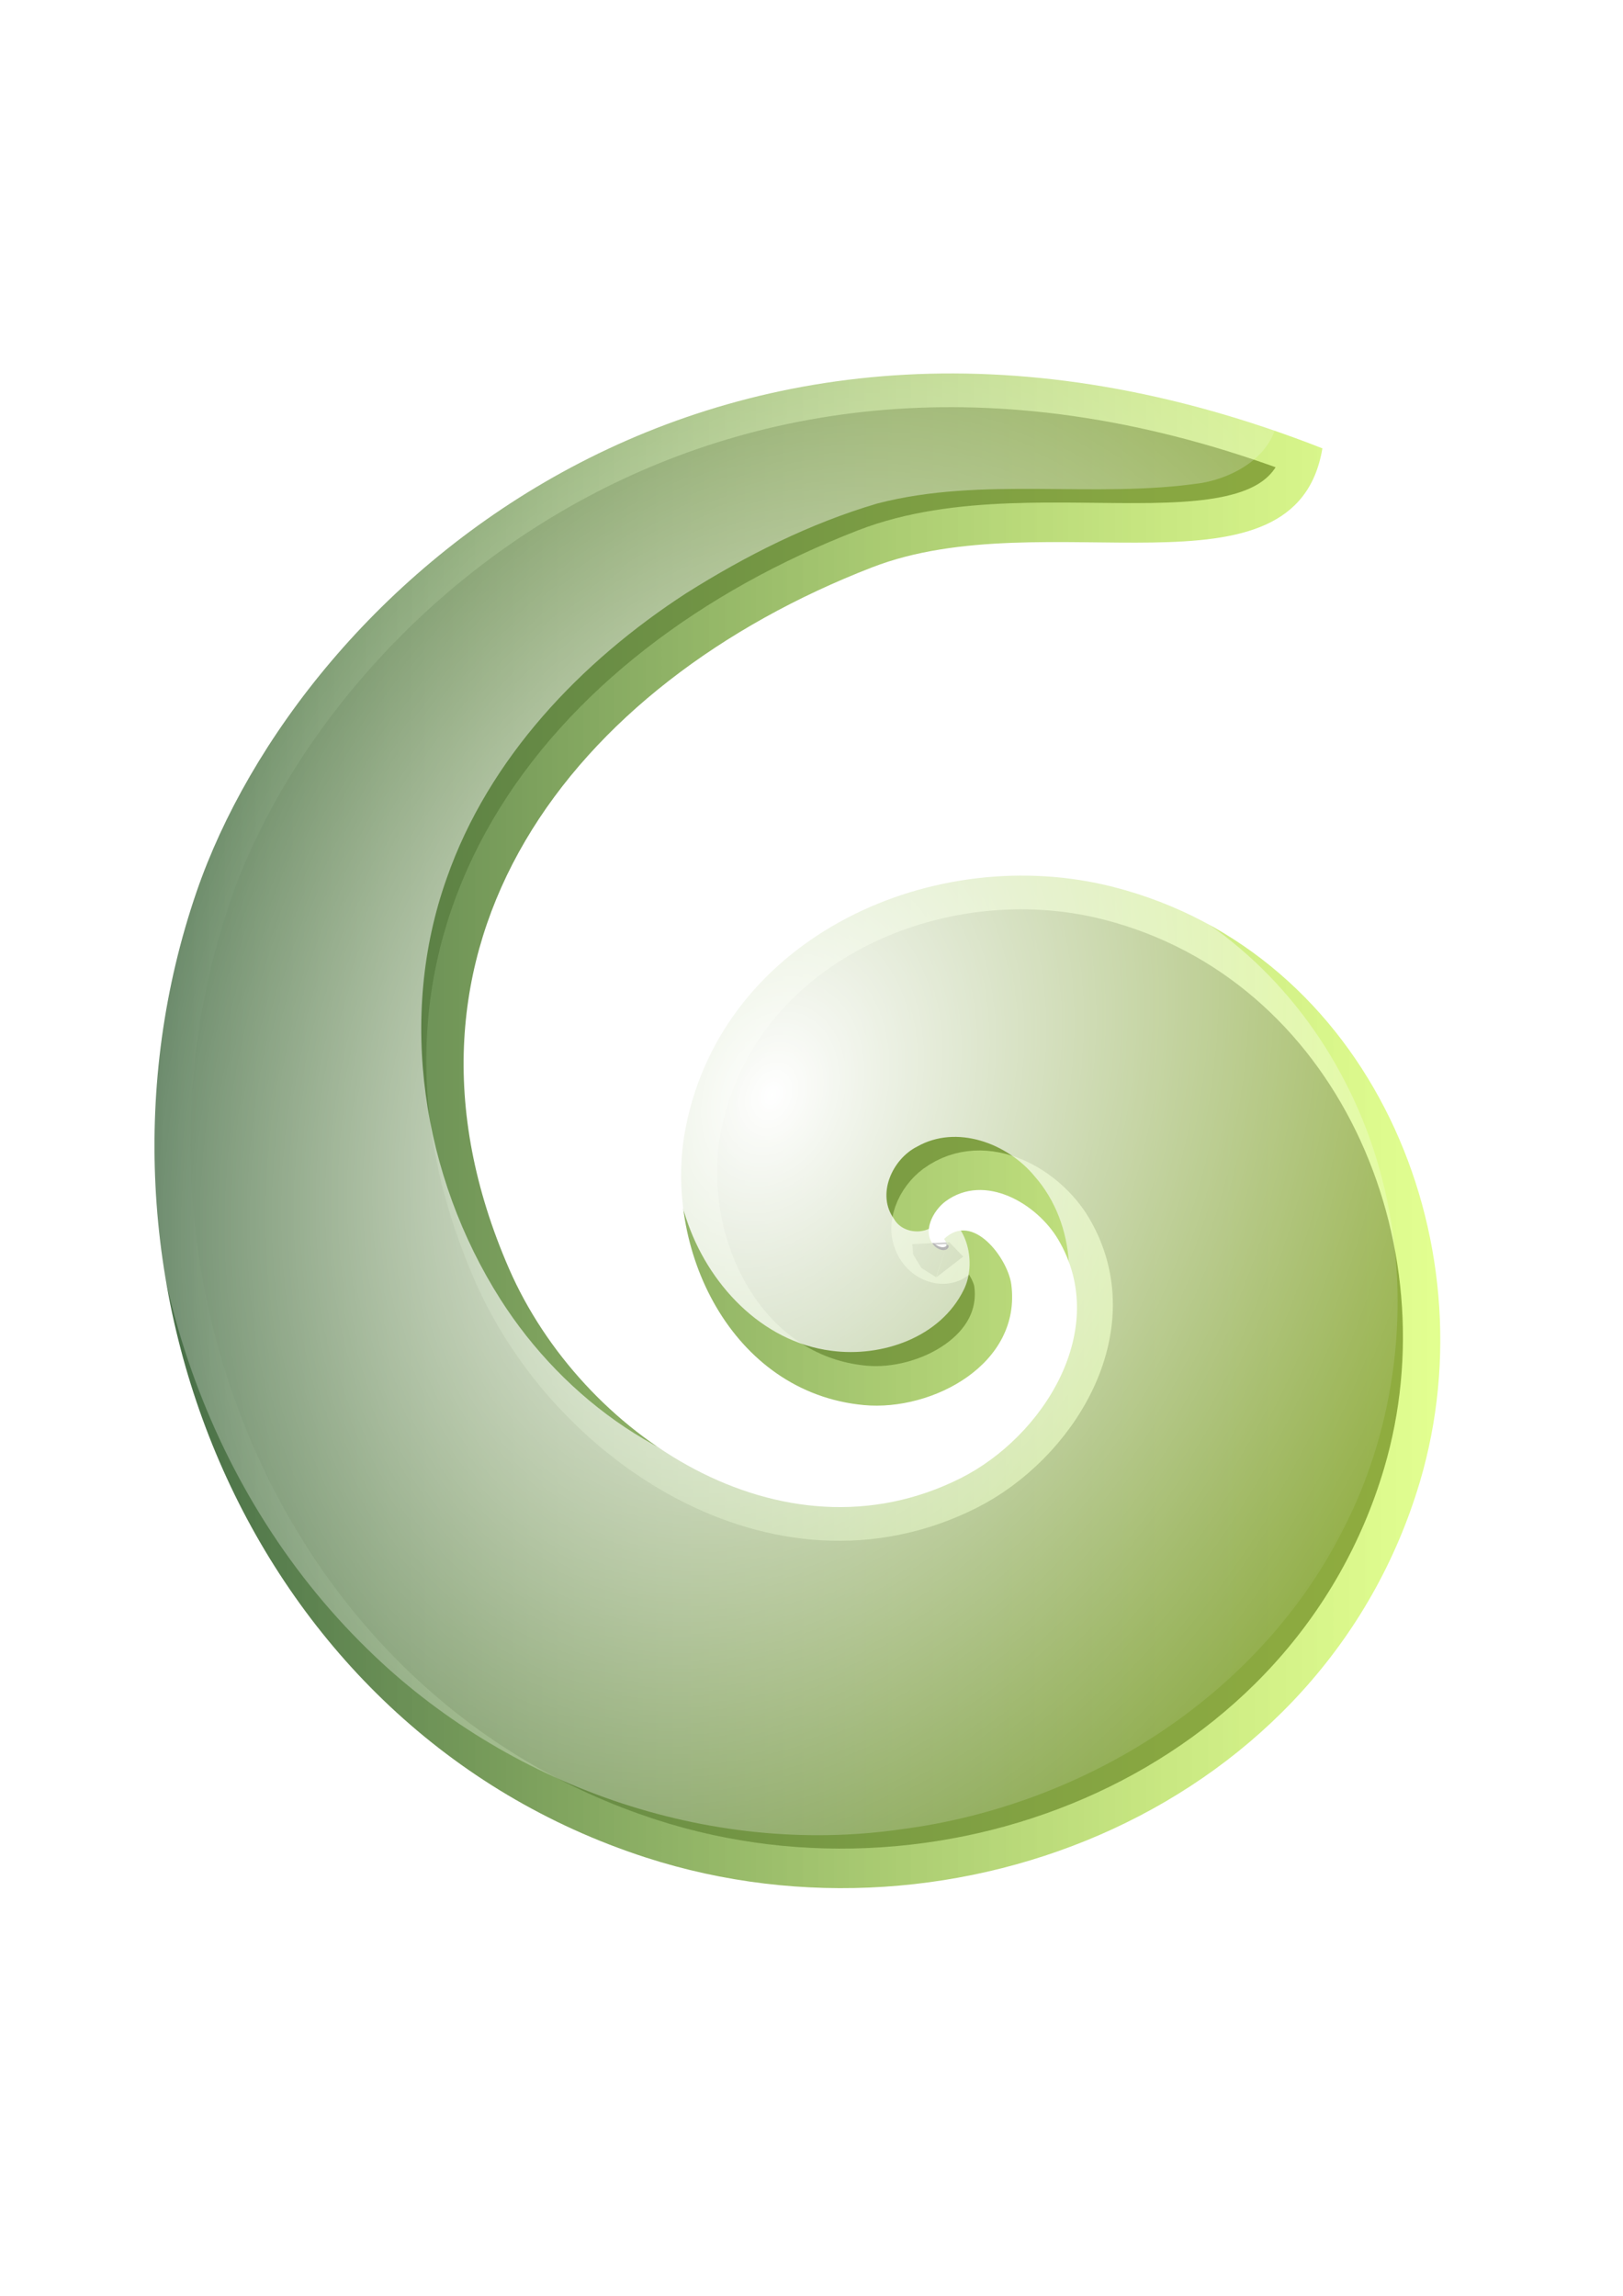 <?xml version="1.0" encoding="UTF-8" standalone="no"?>
<!-- Created with Inkscape (http://www.inkscape.org/) -->
<svg
   xmlns:dc="http://purl.org/dc/elements/1.1/"
   xmlns:cc="http://creativecommons.org/ns#"
   xmlns:rdf="http://www.w3.org/1999/02/22-rdf-syntax-ns#"
   xmlns:svg="http://www.w3.org/2000/svg"
   xmlns="http://www.w3.org/2000/svg"
   xmlns:xlink="http://www.w3.org/1999/xlink"
   xmlns:sodipodi="http://sodipodi.sourceforge.net/DTD/sodipodi-0.dtd"
   xmlns:inkscape="http://www.inkscape.org/namespaces/inkscape"
   width="744.094"
   height="1052.362"
   id="svg2"
   sodipodi:version="0.32"
   inkscape:version="0.46"
   sodipodi:docname="drawing2.svg"
   inkscape:output_extension="org.inkscape.output.svg.inkscape">
  <defs
     id="defs4">
    <linearGradient
       id="linearGradient3883">
      <stop
         id="stop3885"
         offset="0"
         style="stop-color:#ffffff;stop-opacity:1;" />
      <stop
         id="stop3887"
         offset="1"
         style="stop-color:#ffffff;stop-opacity:0;" />
    </linearGradient>
    <linearGradient
       id="linearGradient3497">
      <stop
         style="stop-color:#456c46;stop-opacity:1;"
         offset="0"
         id="stop3499" />
      <stop
         style="stop-color:#d5ff5c;stop-opacity:0.677"
         offset="1"
         id="stop3501" />
    </linearGradient>
    <inkscape:perspective
       sodipodi:type="inkscape:persp3d"
       inkscape:vp_x="0 : 526.18109 : 1"
       inkscape:vp_y="0 : 1000 : 0"
       inkscape:vp_z="744.09448 : 526.18109 : 1"
       inkscape:persp3d-origin="372.04724 : 350.78739 : 1"
       id="perspective10" />
    <radialGradient
       inkscape:collect="always"
       xlink:href="#linearGradient3497"
       id="radialGradient3503"
       cx="247.011"
       cy="435.118"
       fx="247.011"
       fy="435.118"
       r="129.818"
       gradientTransform="matrix(1.634,7.5466473e-2,-9.0540448e-2,1.96,35.167,-321.483)"
       gradientUnits="userSpaceOnUse"
       spreadMethod="repeat" />
    <filter
       inkscape:collect="always"
       id="filter3845">
      <feGaussianBlur
         inkscape:collect="always"
         stdDeviation="21.967"
         id="feGaussianBlur3847" />
    </filter>
    <linearGradient
       inkscape:collect="always"
       xlink:href="#linearGradient3497"
       id="linearGradient3853"
       x1="305.645"
       y1="390.258"
       x2="895.148"
       y2="390.258"
       gradientUnits="userSpaceOnUse"
       spreadMethod="repeat"
       gradientTransform="translate(-234.823,128.086)" />
    <linearGradient
       inkscape:collect="always"
       xlink:href="#linearGradient3883"
       id="linearGradient3881"
       gradientUnits="userSpaceOnUse"
       gradientTransform="translate(-235.155,126.75)"
       spreadMethod="repeat"
       x1="218.921"
       y1="-78.645"
       x2="921.832"
       y2="800.529" />
    <linearGradient
       inkscape:collect="always"
       xlink:href="#linearGradient3883"
       id="linearGradient4001"
       gradientUnits="userSpaceOnUse"
       gradientTransform="translate(-235.155,126.75)"
       spreadMethod="repeat"
       x1="218.921"
       y1="-78.645"
       x2="921.832"
       y2="800.529" />
    <linearGradient
       inkscape:collect="always"
       xlink:href="#linearGradient3883"
       id="linearGradient4005"
       gradientUnits="userSpaceOnUse"
       gradientTransform="translate(-235.155,126.75)"
       spreadMethod="repeat"
       x1="218.921"
       y1="-78.645"
       x2="921.832"
       y2="800.529" />
    <linearGradient
       inkscape:collect="always"
       xlink:href="#linearGradient3883"
       id="linearGradient4009"
       gradientUnits="userSpaceOnUse"
       gradientTransform="translate(-235.155,126.75)"
       spreadMethod="repeat"
       x1="218.921"
       y1="-78.645"
       x2="921.832"
       y2="800.529" />
    <linearGradient
       inkscape:collect="always"
       xlink:href="#linearGradient3883"
       id="linearGradient4013"
       gradientUnits="userSpaceOnUse"
       gradientTransform="translate(-235.155,126.75)"
       spreadMethod="repeat"
       x1="218.921"
       y1="-78.645"
       x2="921.832"
       y2="800.529" />
    <radialGradient
       inkscape:collect="always"
       xlink:href="#linearGradient3883"
       id="radialGradient4019"
       cx="367.188"
       cy="519.091"
       fx="367.188"
       fy="519.091"
       r="286.738"
       gradientTransform="matrix(1.138,0.434,-0.582,1.525,238.119,-449.022)"
       gradientUnits="userSpaceOnUse"
       spreadMethod="repeat" />
  </defs>
  <sodipodi:namedview
     id="base"
     pagecolor="#ffffff"
     bordercolor="#666666"
     borderopacity="1.0"
     gridtolerance="10000"
     guidetolerance="10"
     objecttolerance="10"
     inkscape:pageopacity="0.0"
     inkscape:pageshadow="2"
     inkscape:zoom="0.75924431"
     inkscape:cx="372.04724"
     inkscape:cy="526.18109"
     inkscape:document-units="px"
     inkscape:current-layer="layer1"
     showgrid="false"
     inkscape:window-width="1280"
     inkscape:window-height="1024"
     inkscape:window-x="0"
     inkscape:window-y="0"
     inkscape:showpageshadow="false"
     showborder="true"
     borderlayer="false" />
  <g
     inkscape:label="Layer 1"
     inkscape:groupmode="layer"
     id="layer1">
    <path
       id="path2650"
       style="fill:url(#radialGradient3503);fill-opacity:1;fill-rule:evenodd;stroke:#545454;stroke-width:10;stroke-linecap:butt;stroke-linejoin:miter;stroke-opacity:1;stroke-miterlimit:4;stroke-dasharray:none"
       d="M 433.458,570.271 C 433.457,570.249 433.505,570.261 433.526,570.268 C 433.984,570.415 433.676,571.213 433.521,571.44 C 432.035,573.616 428.624,571.993 427.274,570.602 C 421.19,564.338 426.65,554.296 432.378,550.095 C 450.307,536.946 474.211,551.175 483.94,567.567 C 508.377,608.742 477.052,658.082 439.18,677.069 C 357.19,718.177 265.342,657.009 232.218,581.052 C 167.809,433.356 260.9,312.889 398.667,259.515 C 478.302,228.662 592.783,278.22 605.106,204.977 C 327.395,95.913 136.705,269.431 88.973,408.148 C 28.625,583.533 112.972,792.025 294.994,850.931 C 437.217,896.958 605.839,827.196 649.86,678.489 C 682.707,567.524 626.7,436.178 509.415,406.062 C 427.58,385.05 330.491,428.256 313.205,516.225 C 302.369,571.37 333.943,637.904 394.958,643.53 C 426.308,646.421 467.299,624.737 462.466,588.167 C 460.935,576.579 444.974,554.531 431.663,567.378"
       sodipodi:nodetypes="csssssssscsssssssc" />
    <path
       id="path3601"
       style="fill:#000000;fill-opacity:1;fill-rule:evenodd;stroke:#ffffff;stroke-width:33.579;stroke-linecap:butt;stroke-linejoin:miter;stroke-opacity:1;stroke-miterlimit:4;stroke-dasharray:none;filter:url(#filter3845);opacity:1"
       d="M 434.302,569.478 C 434.301,569.455 434.348,569.467 434.37,569.474 C 434.828,569.622 434.519,570.42 434.365,570.646 C 432.878,572.823 429.468,571.2 428.117,569.809 C 422.033,563.544 427.494,553.503 433.221,549.302 C 451.151,536.152 475.055,550.382 484.783,566.773 C 509.221,607.948 477.895,657.288 440.024,676.276 C 358.033,717.383 266.186,656.216 233.061,580.259 C 168.652,432.562 261.744,312.095 399.511,258.721 C 479.145,227.869 593.627,277.427 605.95,204.183 C 328.238,95.12 137.549,268.637 89.817,407.355 C 29.469,582.739 113.816,791.231 295.837,850.138 C 438.061,896.165 606.682,826.403 650.703,677.695 C 683.551,566.731 627.544,435.384 510.258,405.269 C 428.424,384.257 331.335,427.462 314.049,515.432 C 303.212,570.576 334.786,637.111 395.802,642.737 C 427.151,645.628 468.142,623.944 463.31,587.374 C 461.778,575.785 445.818,553.738 432.506,566.585"
       sodipodi:nodetypes="csssssssscsssssssc" />
    <path
       id="path3849"
       style="fill:url(#linearGradient3853);fill-opacity:1;fill-rule:evenodd;stroke:none;stroke-width:2.279;stroke-linecap:butt;stroke-linejoin:miter;stroke-miterlimit:4;stroke-dasharray:none;stroke-opacity:1;opacity:1;"
       d="M 434.634,570.813 C 434.633,570.791 434.681,570.803 434.702,570.81 C 435.16,570.957 434.852,571.755 434.697,571.982 C 433.211,574.158 429.8,572.535 428.449,571.145 C 422.366,564.88 427.826,554.838 433.554,550.638 C 451.483,537.488 475.387,551.717 485.116,568.109 C 509.553,609.284 478.227,658.624 440.356,677.612 C 358.366,718.719 266.518,657.551 233.394,581.594 C 168.985,433.898 262.076,313.431 399.843,260.057 C 479.478,229.204 593.959,278.762 606.282,205.519 C 328.57,96.455 137.881,269.973 90.149,408.691 C 29.801,584.075 114.148,792.567 296.17,851.473 C 438.393,897.501 607.015,827.739 651.036,679.031 C 683.883,568.066 627.876,436.72 510.591,406.605 C 428.756,385.592 331.667,428.798 314.381,516.767 C 303.545,571.912 335.118,638.446 396.134,644.073 C 427.484,646.963 468.475,625.279 463.642,588.709 C 462.111,577.121 446.15,555.073 432.838,567.92"
       sodipodi:nodetypes="csssssssscsssssssc" />
    <path
       style="opacity:1;fill:url(#radialGradient4019);fill-opacity:1;fill-rule:evenodd;stroke:none;stroke-width:2.279;stroke-linecap:butt;stroke-linejoin:miter;stroke-miterlimit:4;stroke-dasharray:none;stroke-opacity:1"
       d="M 420.204,162.753 C 319.718,162.844 220.518,208.556 154.017,283.096 C 107.801,333.594 76.762,398.482 69.734,466.799 C 57.24,571.535 92.774,682.216 168.524,755.979 C 231.897,818.148 324.488,851.351 413.273,838.497 C 496.615,827.651 575.953,778.287 614.798,703.003 C 648.293,639.571 649.851,559.697 616.685,495.894 C 594.208,452.038 555.474,415.783 507.985,400.94 C 451.728,382.607 384.266,396.035 342.985,439.44 C 313.215,470.256 300.293,517.52 314.579,558.471 C 324.27,588.186 348.962,615.076 381.163,619.172 C 404.26,622.265 431.202,613.136 441.923,591.065 C 447.704,579.233 443.751,561.073 431.423,556.065 C 429.723,566.211 414.625,567.194 409.892,558.753 C 401.691,547.579 409.045,531.329 420.454,525.596 C 438.524,515.319 461.764,524.003 474.235,539.065 C 493.713,561.151 494.795,595.533 480.61,620.659 C 459.081,662.83 409.768,686.473 363.173,681.909 C 307.826,677.189 258.689,641.596 229.426,595.576 C 193.618,539.273 182.134,466.13 204.798,402.596 C 224.052,347.506 266.342,303.22 314.636,271.895 C 341.896,254.722 371.07,240.004 402.046,230.841 C 450.788,218.114 501.859,228.782 551.173,221.346 C 566.137,218.682 582.512,209.177 585.423,193.534 C 532.549,174.645 476.787,161.795 420.204,162.753 z"
       id="path3879" />
  </g>
</svg>
